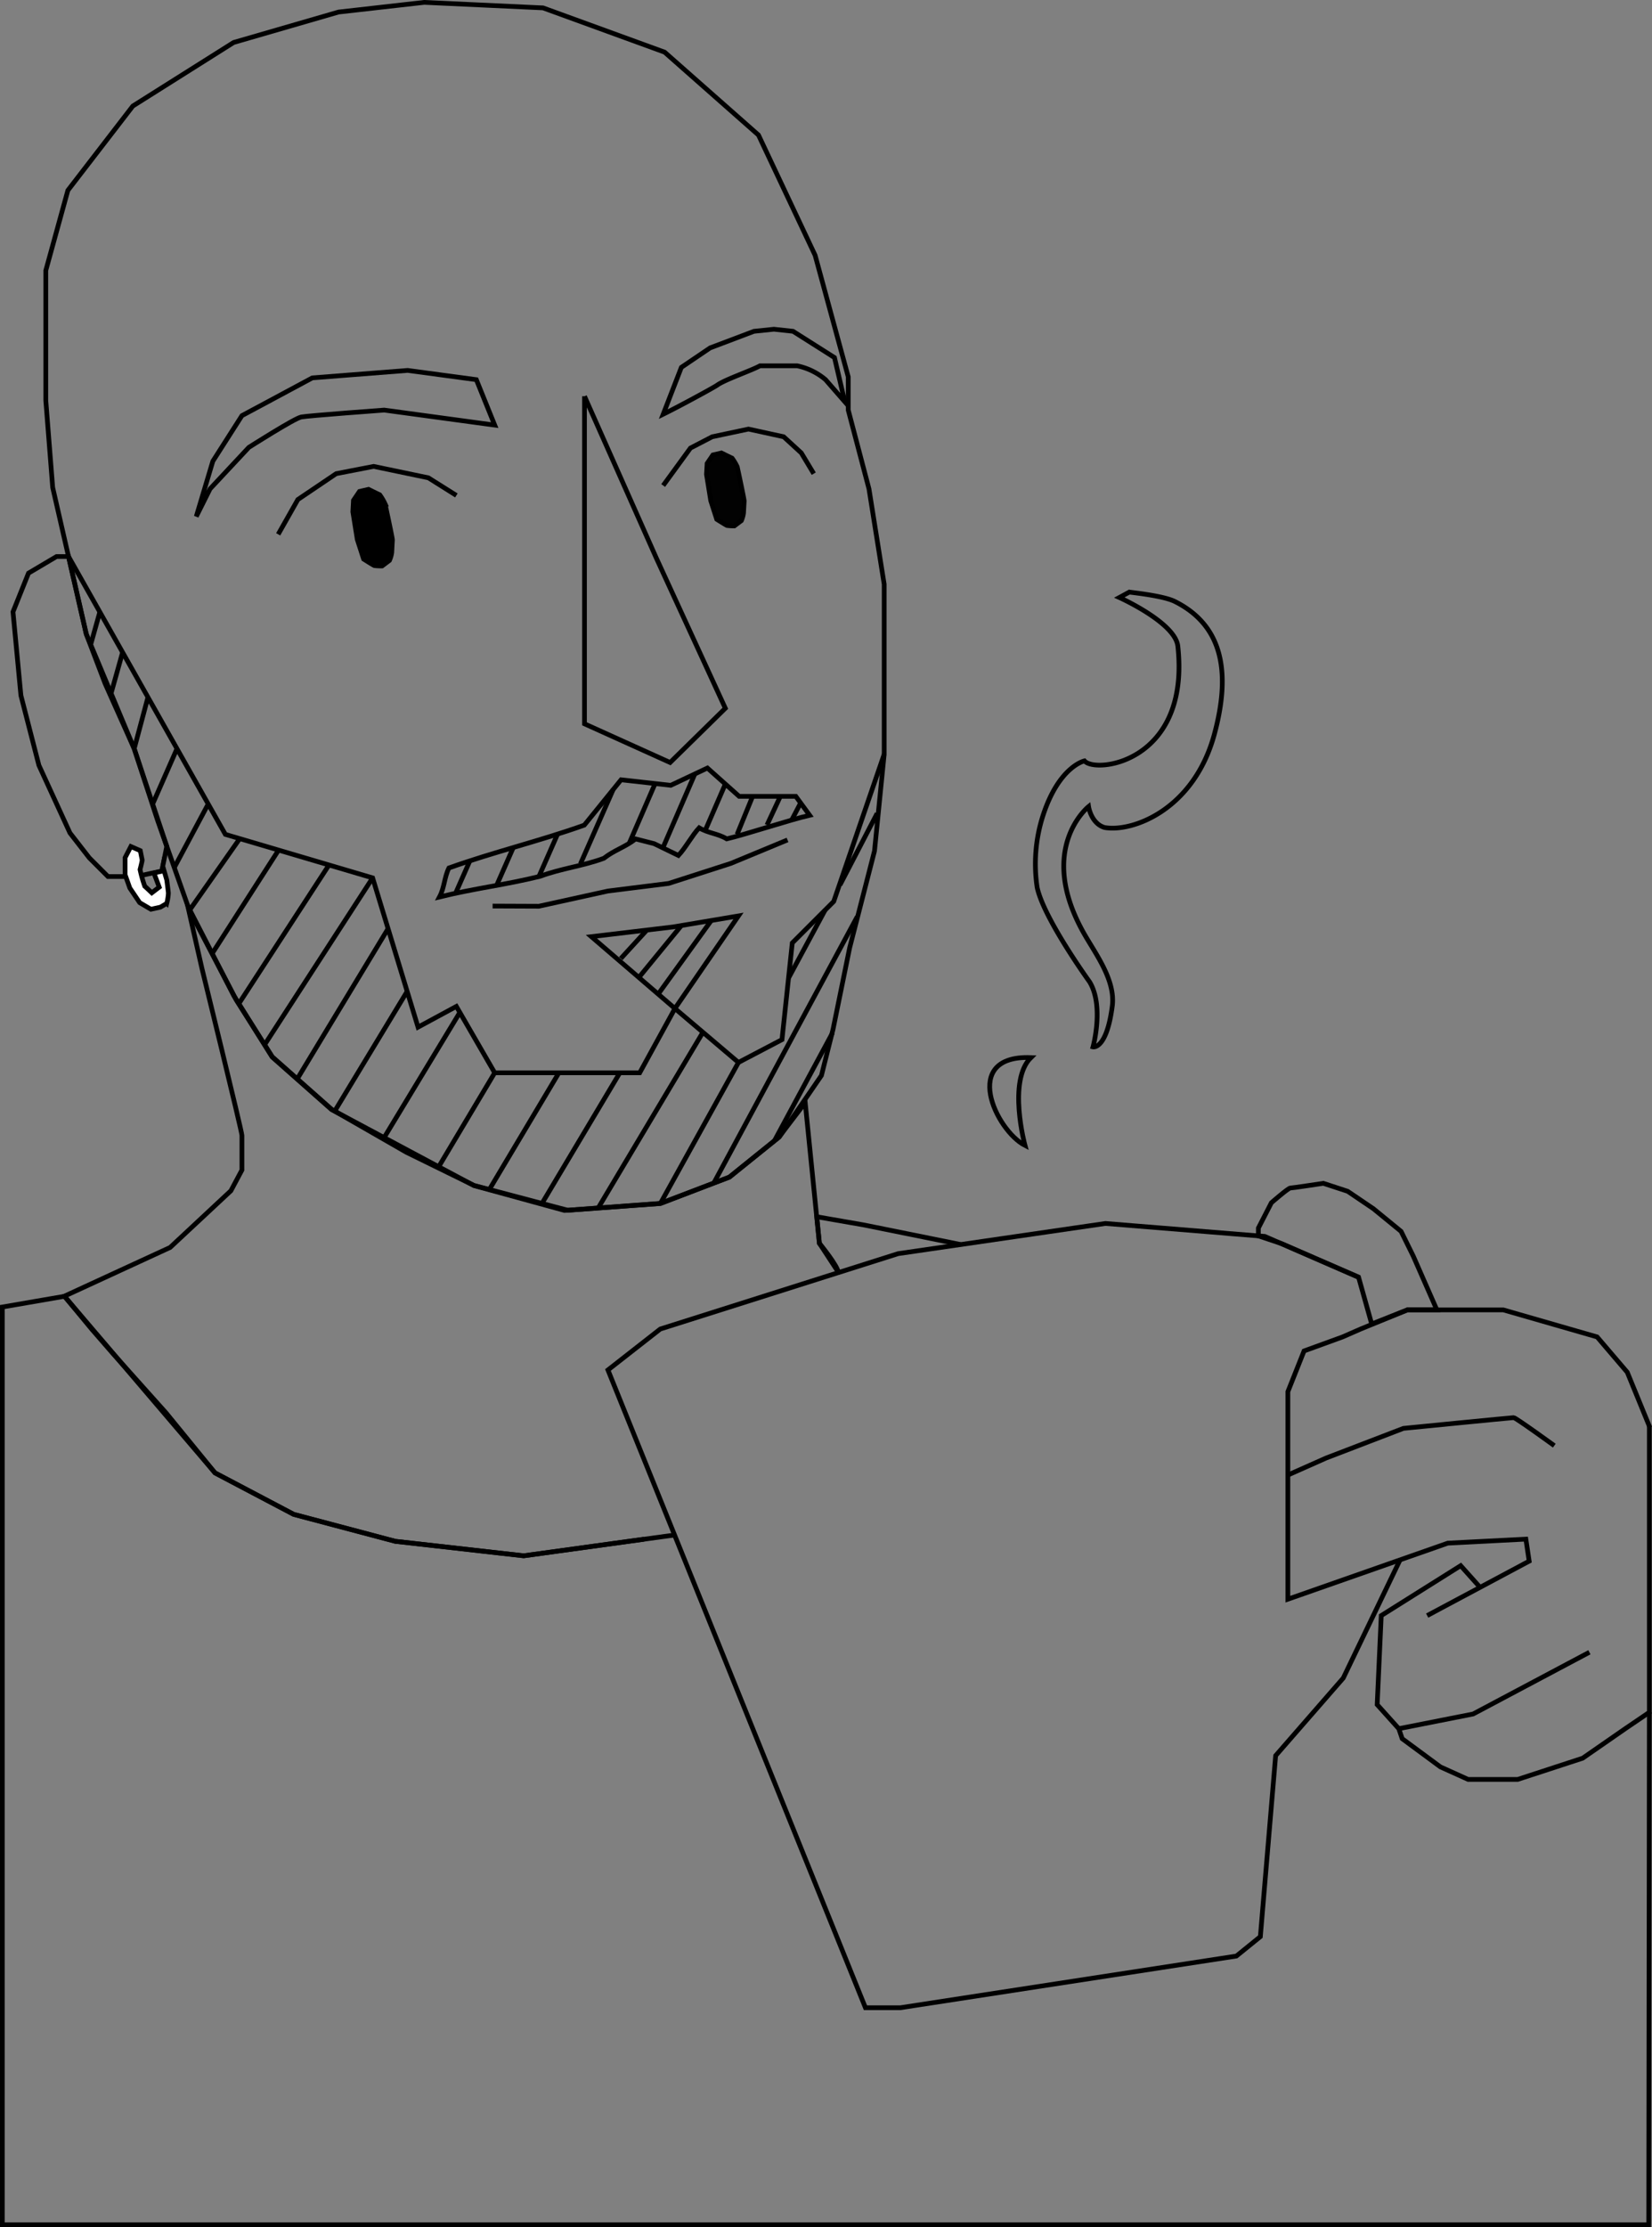 <svg id="Layer_1" data-name="Layer 1" xmlns="http://www.w3.org/2000/svg" viewBox="0 0 349.97 471.5"><rect x="0" y="0" width="349.97" height="471.5" fill="#808080" stroke="none"/><defs><style>.cls-1{fill:none;}.cls-1,.cls-2,.cls-3,.cls-4{stroke:#000;stroke-miterlimit:10;}.cls-2{fill:#fff;}.cls-4{fill:#020202;}</style></defs><title>avatar</title><polygon class="cls-1" points="89.87 0.5 115.04 1.67 140.79 11.04 160.68 28.59 172.68 54.05 179.7 79.8 179.7 86.82 184.09 103.5 187.31 123.69 187.31 140.07 187.31 159.68 185.26 180.16 180 200.64 176.48 217.9 174.02 227.69 165.07 240.73 154.54 249.21 139.91 254.77 120.31 256.23 100.41 250.97 86.07 243.94 70.27 234.87 57.69 223.75 50.08 211.76 40.13 192.74 33.4 173.72 28.43 158.5 22.28 144.75 18.27 134.22 11.16 103.2 9.7 84.77 9.7 57.27 14.38 40.3 28.14 22.45 49.5 8.99 71.73 2.55 89.87 0.5"/><path class="cls-1" d="M135.9,328.87l-25.46,3.51-27.21-3.07L61.72,323.6l-16.67-8.77L34.66,302.1,23.39,289.52l-4.45-5.11-5.79-7,22.39-10.31,12.87-12,2.34-4.39v-7.32c0-.88-8.48-35.4-8.48-35.4l-3-13.21,9.76,19,8.12,13,12.58,11.12L99.91,254l19.16,5.26,20.34-1.46L154,252.21l10.53-8.49,5.55-7.28,3,29.78s4,4.87,4,6.19" transform="translate(0.5 -3)"/><polygon class="cls-1" points="35.33 179.18 34.28 184.4 28.87 185.57 22.87 185.57 18.92 181.62 14.82 176.35 8.24 162.02 4.43 147.24 2.75 129.54 6.04 121.34 11.97 117.83 14.52 117.83 18.27 134.22 28.43 158.5 35.33 179.18"/><polyline class="cls-1" points="177.64 269.41 173.59 263.22 173.03 257.6 182.92 259.32 203.51 263.48"/><polyline class="cls-1" points="349.41 362.51 349.28 471 0.5 471 0.5 276.71 13.65 274.44 45.55 311.83 62.22 320.61 83.73 326.31 110.94 329.38 142.9 324.98"/><polyline class="cls-1" points="287.8 270.42 267.93 261.76 234.18 259.02 190.27 265.41 139.88 281.37 128.79 290.04 183.34 425.06 190.73 425.06 261.92 414.12 267 410.01 270.24 371.69 284.56 355.27 296.6 330.24"/><polyline class="cls-1" points="349.41 301.94 349.41 339.04 349.41 362.51 344.3 365.98 335.28 372.23 321.53 376.72 311.01 376.72 305.14 374.07 297.05 368.1 296.33 365.98 291.75 360.89 292.61 342.04 309.44 331.47 313.55 336.06"/><polyline class="cls-1" points="302.34 342.04 323.95 330.51 323.25 325.85 306.71 326.7 272.83 338.57 272.83 294.63 276.26 286.01 284.43 283.04 288.29 281.35 298.17 277.32 318.47 277.32 338.34 283.04 344.73 290.52 349.51 302.19"/><path class="cls-1" d="M328.77,309.06s-8.17-5.93-8.6-5.93-23.36,2.27-23.36,2.27l-16.37,6.28-8.11,3.6" transform="translate(0.5 -3)"/><path class="cls-1" d="M323.45,336.35" transform="translate(0.5 -3)"/><path class="cls-1" d="M272.33,346" transform="translate(0.5 -3)"/><path class="cls-1" d="M266.08,264.65V263l2.76-5.37s3.58-3.11,4-3.11,7-1,7-1l5.16,1.69,5.44,3.68,5.87,4.8,2.58,5.23,5,11.38h-6.22l-7.58,3-2.79-9.93L271,266.29Z" transform="translate(0.5 -3)"/><path class="cls-2" d="M27.22,182.22,26,184.58v3.61L27,191l2.09,3.1,2.38,1.4,2-.44s1.35-.77,1.36-.82a10.77,10.77,0,0,0,.34-2.14c0-.24-.34-2.8-.34-2.8L34,186.45l-.19,1-1.71.37,1.13,3-1.57,1.2s-1.27-1.22-1.49-1.39a26.79,26.79,0,0,1-1-3.54s.42-1.62.45-2l-.4-2Z" transform="translate(0.5 -3)"/><polyline class="cls-1" points="123.82 83.89 139.03 118.13 153.66 149.95 141.96 161.43 123.82 153.24 123.82 83.89"/><path class="cls-1" d="M100.41,83.38,104.3,93,80.89,89.82S64.8,91,63.33,91.28s-11.12,6.44-11.12,6.44L44,106.5l-2.92,5.85,3.51-11.71L50.75,91l14.92-8,20.19-1.58Z" transform="translate(0.5 -3)"/><path class="cls-1" d="M143.84,80.78,140,90.69c3.33-1.62,10.77-5.67,11.42-6.14,1.6-1.17,7.23-3.08,9.07-4.1h7.9a13.6,13.6,0,0,1,6,2.93l4.08,4.68-2.19-9.36-8.78-5.56-4.05-.44-4.22.44-9.29,3.51Z" transform="translate(0.5 -3)"/><path class="cls-3" d="M75.19,117.21l1.34,4.15s2,1.28,2.28,1.38a11.31,11.31,0,0,0,1.64.08L82,121.65a6.07,6.07,0,0,0,.49-1.69l.14-2.66c0-.47-1.55-7.61-1.55-7.61a11,11,0,0,0-1.14-1.94c-.23-.09-2.37-1.15-2.37-1.15l-1.91.44-1.28,1.89-.13,2.43Z" transform="translate(0.5 -3)"/><path class="cls-4" d="M150.07,109l1.27,3.94s1.95,1.23,2.17,1.31a10.44,10.44,0,0,0,1.56.09l1.48-1.11a6,6,0,0,0,.46-1.62l.14-2.53c0-.45-1.47-7.24-1.47-7.24a10.77,10.77,0,0,0-1.1-1.85c-.22-.09-2.25-1.09-2.25-1.09l-1.81.42-1.22,1.8-.13,2.31Z" transform="translate(0.5 -3)"/><polyline class="cls-1" points="58.93 113.12 63.1 105.76 71.22 100.28 79.15 98.74 90.75 101.16 96.68 104.89"/><polyline class="cls-1" points="140.49 102.79 146.27 94.86 150.88 92.47 158.56 90.84 166.02 92.47 169.75 95.89 172.39 100.28"/><polyline class="cls-1" points="166.83 177.82 154.83 182.79 141.66 187.03 128.79 188.64 114.16 191.86 104.36 191.82"/><polyline class="cls-1" points="14.52 117.83 47.74 176.65 78.94 185.86 88.56 217.46 96.68 213.07 104.8 227.12 135.52 227.12 142.98 213.51 156.44 224.93 165.66 220.1 167.84 199.63 176.62 190.85 187.31 159.68"/><path class="cls-1" d="M131.07,168.09l10.53,1.17,7.76-3.66,6.73,6h12l2.93,4c-3.9.88-13.65,4.09-17.56,5-1.95-1.17-3.9-1.17-5.85-2.34-1.46,1.56-2.92,4.29-4.39,5.85l-5.15-2.5-3.92-1c-2.24,1.76-4.48,2.34-6.73,4.1-4.48,1.66-9,2.14-13.46,3.8-7.51,1.86-13.85,2.54-21.36,4.39,1.08-2.05,1-4.09,2-6.14,9.56-3.42,19.12-5.66,28.68-9.07Z" transform="translate(0.5 -3)"/><polygon class="cls-1" points="125.28 198.3 142.98 213.51 156.44 193.91 142.54 196.25 125.28 198.3"/><line class="cls-1" x1="25.97" y1="138.11" x2="23.53" y2="146.8"/><line class="cls-1" x1="31.34" y1="147.62" x2="28.43" y2="158.51"/><line class="cls-1" x1="37.49" y1="158.51" x2="32.34" y2="170.22"/><line class="cls-1" x1="44.11" y1="170.22" x2="36.92" y2="183.67"/><line class="cls-1" x1="50.73" y1="177.63" x2="40.13" y2="192.74"/><line class="cls-1" x1="78.94" y1="185.86" x2="56.07" y2="221.16"/><line class="cls-1" x1="82.21" y1="196.61" x2="63.05" y2="228.29"/><path class="cls-1" d="M72.41,239.28" transform="translate(0.5 -3)"/><path class="cls-1" d="M85.51,212.1" transform="translate(0.5 -3)"/><path class="cls-1" d="M100.41,223.4" transform="translate(0.5 -3)"/><path class="cls-1" d="M82.24,244.53" transform="translate(0.5 -3)"/><path class="cls-1" d="M96.18,216.07" transform="translate(0.5 -3)"/><path class="cls-1" d="M96.18,252" transform="translate(0.5 -3)"/><path class="cls-1" d="M104.3,230.12" transform="translate(0.5 -3)"/><path class="cls-1" d="M110,256" transform="translate(0.5 -3)"/><path class="cls-1" d="M117.9,230.12" transform="translate(0.5 -3)"/><path class="cls-1" d="M124.78,259.23" transform="translate(0.5 -3)"/><path class="cls-1" d="M131.8,230.12" transform="translate(0.5 -3)"/><path class="cls-1" d="M160.16,247.28" transform="translate(0.5 -3)"/><path class="cls-1" d="M165.05,222.81" transform="translate(0.5 -3)"/><path class="cls-1" d="M150,253.76" transform="translate(0.5 -3)"/><path class="cls-1" d="M155.63,227.85" transform="translate(0.5 -3)"/><path class="cls-1" d="M170.12,236.44" transform="translate(0.5 -3)"/><path class="cls-1" d="M176.28,193.69" transform="translate(0.5 -3)"/><path class="cls-1" d="M140.57,214.67" transform="translate(0.5 -3)"/><path class="cls-1" d="M152.91,197.42" transform="translate(0.5 -3)"/><line class="cls-1" x1="150.68" y1="194.88" x2="139.35" y2="210.58"/><line class="cls-1" x1="144.35" y1="195.95" x2="135.38" y2="206.89"/><line class="cls-1" x1="137.04" y1="196.9" x2="131.52" y2="202.93"/><line class="cls-1" x1="169.61" y1="169.99" x2="167.75" y2="173.55"/><line class="cls-1" x1="165.33" y1="168.56" x2="162.48" y2="174.67"/><path class="cls-1" d="M159.63,178.81" transform="translate(0.5 -3)"/><path class="cls-1" d="M162.45,171.6" transform="translate(0.5 -3)"/><line class="cls-1" x1="159.44" y1="168.6" x2="156.15" y2="176.65"/><path class="cls-1" d="M151.92,180.38" transform="translate(0.5 -3)"/><path class="cls-1" d="M155.65,171.21" transform="translate(0.5 -3)"/><line class="cls-1" x1="153.66" y1="165.99" x2="149.4" y2="175.81"/><path class="cls-1" d="M142.47,183.67" transform="translate(0.5 -3)"/><path class="cls-1" d="M142.91,183.67" transform="translate(0.5 -3)"/><path class="cls-1" d="M150.44,166.3" transform="translate(0.5 -3)"/><line class="cls-1" x1="147.17" y1="163.93" x2="140.45" y2="179.45"/><path class="cls-1" d="M136.83,181.22" transform="translate(0.5 -3)"/><path class="cls-1" d="M142.22,168.79" transform="translate(0.5 -3)"/><line class="cls-1" x1="138.74" y1="165.99" x2="133.35" y2="178.42"/><path class="cls-1" d="M127.41,184.62" transform="translate(0.5 -3)"/><path class="cls-1" d="M134.49,168.55" transform="translate(0.5 -3)"/><line class="cls-1" x1="129.91" y1="167.12" x2="122.96" y2="182.9"/><path class="cls-1" d="M117.78,187.24" transform="translate(0.5 -3)"/><path class="cls-1" d="M121.85,178" transform="translate(0.5 -3)"/><line class="cls-1" x1="118.16" y1="176.5" x2="114.22" y2="185.44"/><path class="cls-1" d="M109.37,189.45" transform="translate(0.5 -3)"/><path class="cls-1" d="M113.26,180.63" transform="translate(0.5 -3)"/><line class="cls-1" x1="108.78" y1="179.34" x2="105.25" y2="187.35"/><path class="cls-1" d="M100.41,191.24" transform="translate(0.5 -3)"/><path class="cls-1" d="M103.74,183.7" transform="translate(0.5 -3)"/><line class="cls-1" x1="99.58" y1="182.16" x2="96.55" y2="189.02"/><line class="cls-1" x1="59.16" y1="179.75" x2="44.96" y2="201.85"/><line class="cls-1" x1="69.84" y1="182.9" x2="50.62" y2="212.45"/><path class="cls-1" d="M75.85,118.72" transform="translate(0.5 -3)"/><path class="cls-1" d="M78.76,107.84" transform="translate(0.5 -3)"/><path class="cls-1" d="M78.76,123.23" transform="translate(0.5 -3)"/><path class="cls-1" d="M81.68,112.35" transform="translate(0.5 -3)"/><path class="cls-1" d="M149,107.84" transform="translate(0.5 -3)"/><path class="cls-1" d="M151.9,97" transform="translate(0.5 -3)"/><path class="cls-1" d="M156.44,105.79" transform="translate(0.5 -3)"/><path class="cls-1" d="M157.05,110.85" transform="translate(0.5 -3)"/><path class="cls-1" d="M149.3,101.1" transform="translate(0.5 -3)"/><path class="cls-1" d="M152.73,114.37" transform="translate(0.5 -3)"/><path class="cls-1" d="M155.65,103.49" transform="translate(0.5 -3)"/><path class="cls-1" d="M155.65,113.42" transform="translate(0.5 -3)"/><path class="cls-1" d="M149.77,107.14" transform="translate(0.5 -3)"/><path class="cls-1" d="M82.13,114.92" transform="translate(0.5 -3)"/><path class="cls-1" d="M76.77,106.91" transform="translate(0.5 -3)"/><path class="cls-1" d="M82.52,120.83" transform="translate(0.5 -3)"/><path class="cls-1" d="M74.38,108.93" transform="translate(0.5 -3)"/><path class="cls-1" d="M79.73,122.52" transform="translate(0.5 -3)"/><path class="cls-1" d="M74.76,115.08" transform="translate(0.5 -3)"/><polyline class="cls-1" points="336.71 349.8 312.08 362.87 296.33 365.98"/><path class="cls-1" d="M300.63,336.35" transform="translate(0.5 -3)"/><path class="cls-1" d="M219.22,190.9a33.37,33.37,0,0,1,1.24-15.26c3.38-10.4,8.78-11.55,8.78-11.55,2.37,2.79,22.45.24,19.78-24.28-.54-5-12.39-10.31-12.39-10.31l2.12-1.15c.47.1,7.17.75,9.65,2,10,5,12,14.76,8.32,28.24-4.4,15.91-17.38,20.66-23.24,19.6-2.85-.87-3.37-4.43-3.37-4.43s-11.09,8.83-1.06,26.71c2.46,4.38,6.8,10,6.08,15.54-1.21,9.29-4.08,8.63-4.08,8.63s2.39-8.67-.73-13.77C230.32,210.86,220.68,197.57,219.22,190.9Z" transform="translate(0.5 -3)"/><path class="cls-1" d="M217.9,226.9c-5,4.89-1.26,18.6-1.26,18.6C210.48,242.32,202.89,226.33,217.9,226.9Z" transform="translate(0.5 -3)"/><path class="cls-1" d="M137.38,257.62" transform="translate(0.5 -3)"/><path class="cls-1" d="M146.67,220.07" transform="translate(0.5 -3)"/><line class="cls-1" x1="86.33" y1="209.76" x2="70.92" y2="235.22"/><line class="cls-1" x1="97.41" y1="214.35" x2="81.27" y2="241.02"/><line class="cls-1" x1="104.8" y1="227.12" x2="92.67" y2="247.46"/><line class="cls-1" x1="118.4" y1="227.12" x2="103.67" y2="251.83"/><line class="cls-1" x1="131.31" y1="227.12" x2="114.91" y2="254.62"/><line class="cls-1" x1="149.06" y1="218.29" x2="126.72" y2="255.75"/><line class="cls-1" x1="156.44" y1="224.93" x2="139.91" y2="254.77"/><line class="cls-1" x1="181.61" y1="194.05" x2="151.2" y2="250.49"/><line class="cls-1" x1="176.36" y1="218.68" x2="164.05" y2="241.53"/><line class="cls-1" x1="174.8" y1="192.66" x2="167.05" y2="207.06"/><line class="cls-1" x1="185.81" y1="172.21" x2="177.95" y2="187.35"/><line class="cls-1" x1="21.15" y1="129.57" x2="19.21" y2="136.47"/></svg>